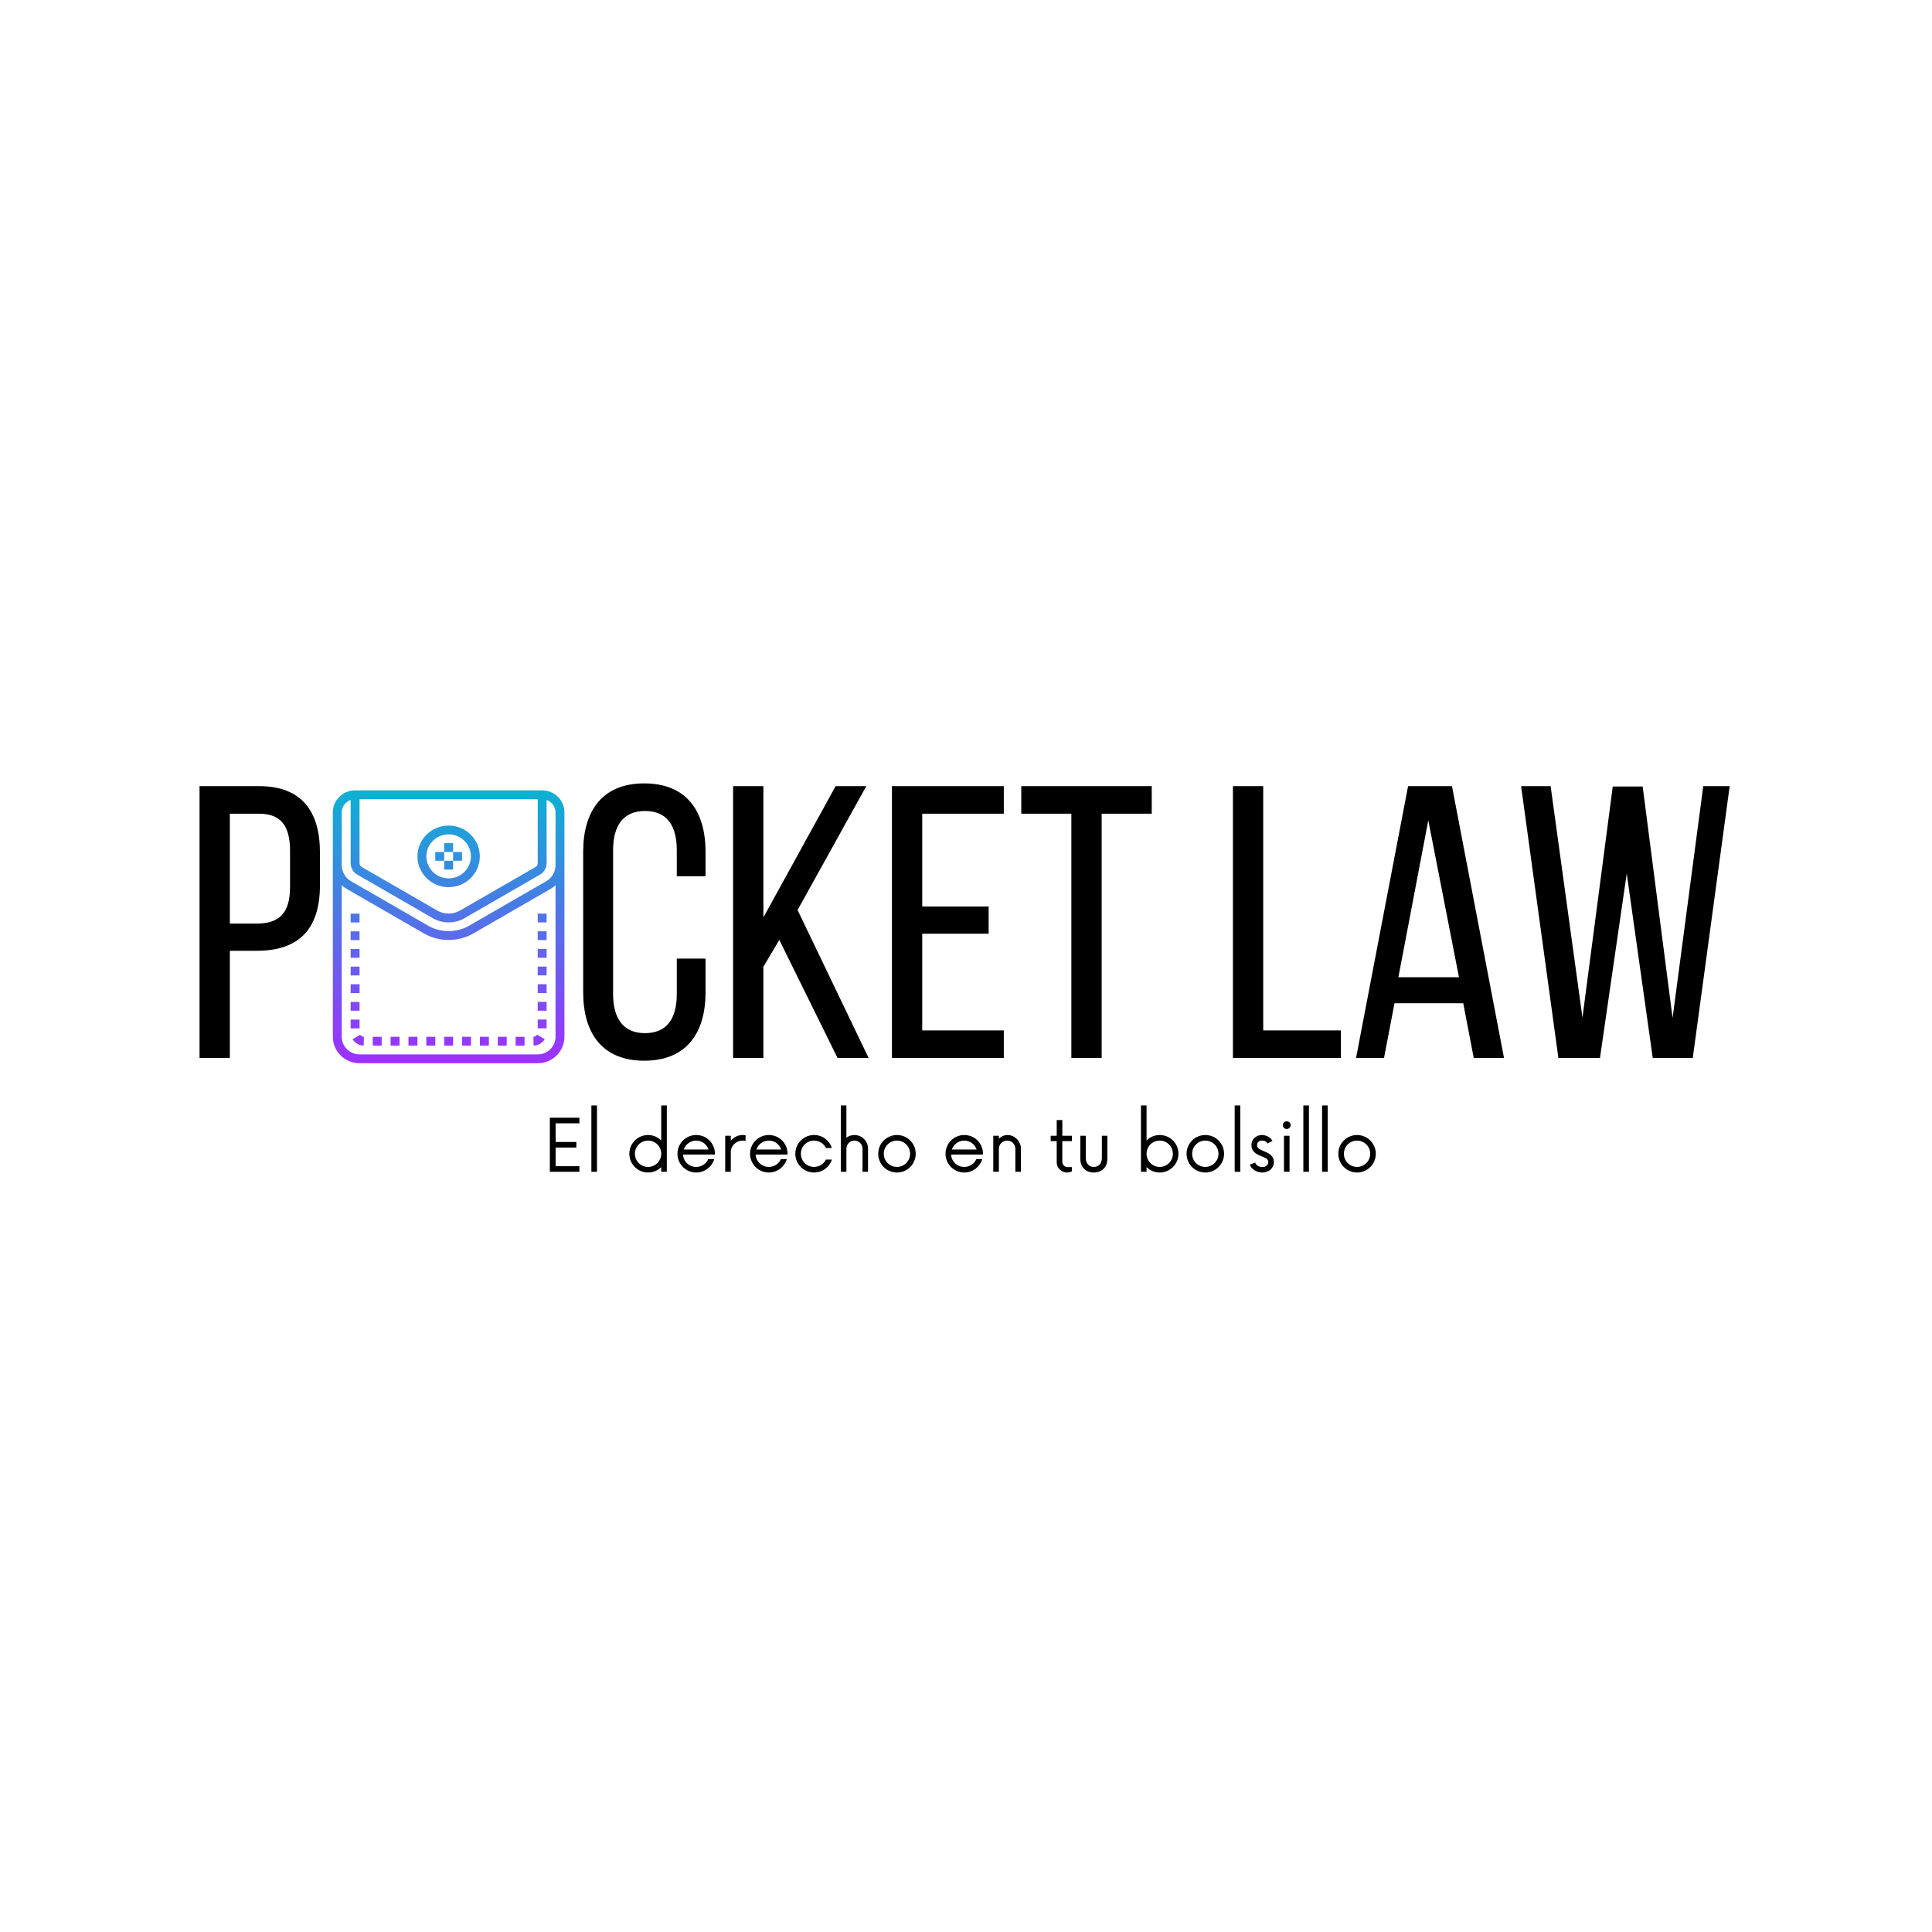 <?xml version="1.0" encoding="UTF-8"?>
<svg xmlns="http://www.w3.org/2000/svg" xmlns:xlink="http://www.w3.org/1999/xlink" width="375pt" height="375pt" viewBox="0 0 375 375" version="1.2">
<defs>
<g>
<symbol overflow="visible" id="glyph0-0">
<path style="stroke:none;" d="M 3.016 -52.77 L 3.016 0 L 8.895 0 L 8.895 -20.809 L 14.098 -20.809 C 22.465 -20.809 26.387 -25.18 26.387 -33.547 L 26.387 -39.879 C 26.387 -47.871 22.844 -52.77 14.551 -52.77 Z M 8.895 -26.086 L 8.895 -47.418 L 14.551 -47.418 C 18.848 -47.418 20.582 -45.008 20.582 -40.18 L 20.582 -33.172 C 20.582 -28.121 18.469 -26.086 14.098 -26.086 Z M 8.895 -26.086 "/>
</symbol>
<symbol overflow="visible" id="glyph0-1">
<path style="stroke:none;" d=""/>
</symbol>
<symbol overflow="visible" id="glyph0-2">
<path style="stroke:none;" d="M 14.398 -53.301 C 6.332 -53.301 2.562 -48.023 2.562 -40.031 L 2.562 -12.742 C 2.562 -4.75 6.332 0.527 14.398 0.527 C 22.539 0.527 26.309 -4.75 26.309 -12.742 L 26.309 -19.301 L 20.73 -19.301 L 20.73 -12.438 C 20.73 -7.691 18.848 -4.824 14.551 -4.824 C 10.328 -4.824 8.367 -7.691 8.367 -12.438 L 8.367 -40.332 C 8.367 -45.082 10.328 -47.945 14.551 -47.945 C 18.848 -47.945 20.73 -45.082 20.73 -40.332 L 20.73 -35.281 L 26.309 -35.281 L 26.309 -40.031 C 26.309 -48.023 22.539 -53.301 14.398 -53.301 Z M 14.398 -53.301 "/>
</symbol>
<symbol overflow="visible" id="glyph0-3">
<path style="stroke:none;" d="M 23.293 0 L 29.324 0 L 15.531 -28.723 L 28.875 -52.77 L 22.918 -52.77 L 8.895 -27.289 L 8.895 -52.77 L 3.016 -52.77 L 3.016 0 L 8.895 0 L 8.895 -17.715 L 11.988 -22.918 Z M 23.293 0 "/>
</symbol>
<symbol overflow="visible" id="glyph0-4">
<path style="stroke:none;" d="M 8.895 -29.402 L 8.895 -47.418 L 24.727 -47.418 L 24.727 -52.77 L 3.016 -52.77 L 3.016 0 L 24.727 0 L 24.727 -5.352 L 8.895 -5.352 L 8.895 -24.125 L 21.785 -24.125 L 21.785 -29.402 Z M 8.895 -29.402 "/>
</symbol>
<symbol overflow="visible" id="glyph0-5">
<path style="stroke:none;" d="M 16.586 0 L 16.586 -47.418 L 26.309 -47.418 L 26.309 -52.77 L 0.98 -52.77 L 0.98 -47.418 L 10.703 -47.418 L 10.703 0 Z M 16.586 0 "/>
</symbol>
<symbol overflow="visible" id="glyph0-6">
<path style="stroke:none;" d="M 23.973 0 L 23.973 -5.352 L 8.895 -5.352 L 8.895 -52.77 L 3.016 -52.77 L 3.016 0 Z M 23.973 0 "/>
</symbol>
<symbol overflow="visible" id="glyph0-7">
<path style="stroke:none;" d="M 22.238 -35.809 L 27.289 0 L 35.055 0 L 42.219 -52.77 L 37.09 -52.77 L 31.137 -7.766 L 25.332 -52.695 L 19.523 -52.695 L 13.645 -7.84 L 7.465 -52.77 L 1.734 -52.77 L 8.973 0 L 17.039 0 Z M 22.238 -35.809 "/>
</symbol>
<symbol overflow="visible" id="glyph1-0">
<path style="stroke:none;" d="M 22.316 -10.629 L 24.352 0 L 30.23 0 L 20.129 -52.77 L 11.609 -52.77 L 1.508 0 L 6.938 0 L 8.973 -10.629 Z M 15.531 -46.137 L 21.484 -15.68 L 9.727 -15.68 Z M 15.531 -46.137 "/>
</symbol>
<symbol overflow="visible" id="glyph2-0">
<path style="stroke:none;" d="M 7.102 -9.41 L 7.102 -10.496 L 1.363 -10.496 L 1.363 0 L 7.102 0 L 7.102 -1.086 L 2.484 -1.086 L 2.484 -4.707 L 6.508 -4.707 L 6.508 -5.789 L 2.484 -5.789 L 2.484 -9.41 Z M 7.102 -9.41 "/>
</symbol>
<symbol overflow="visible" id="glyph2-1">
<path style="stroke:none;" d="M 1.277 0 L 2.363 0 L 2.363 -12.875 L 1.277 -12.875 Z M 1.277 0 "/>
</symbol>
<symbol overflow="visible" id="glyph2-2">
<path style="stroke:none;" d="M 6.98 -12.875 L 6.98 -6.086 C 6.316 -6.734 5.422 -7.137 4.426 -7.137 C 2.414 -7.137 0.789 -5.512 0.789 -3.5 C 0.789 -1.488 2.414 0.141 4.426 0.141 C 5.422 0.141 6.316 -0.262 6.98 -0.91 L 6.98 0 L 8.066 0 L 8.066 -12.875 Z M 4.426 -0.945 C 3.008 -0.945 1.871 -2.082 1.871 -3.5 C 1.871 -4.914 3.008 -6.055 4.426 -6.055 C 5.824 -6.055 6.98 -4.914 6.98 -3.5 C 6.98 -2.082 5.824 -0.945 4.426 -0.945 Z M 4.426 -0.945 "/>
</symbol>
<symbol overflow="visible" id="glyph2-3">
<path style="stroke:none;" d="M 8.066 -3.57 C 8.012 -5.582 6.422 -7.137 4.426 -7.137 C 2.414 -7.137 0.789 -5.512 0.789 -3.5 C 0.789 -1.488 2.414 0.141 4.426 0.141 C 6.086 0.141 7.469 -0.961 7.926 -2.465 L 6.77 -2.465 C 6.387 -1.559 5.477 -0.945 4.426 -0.945 C 3.043 -0.945 1.941 -1.996 1.871 -3.34 L 8.047 -3.34 Z M 4.426 -6.055 C 5.547 -6.055 6.488 -5.336 6.824 -4.32 L 2.012 -4.32 C 2.363 -5.336 3.305 -6.055 4.426 -6.055 Z M 4.426 -6.055 "/>
</symbol>
<symbol overflow="visible" id="glyph2-4">
<path style="stroke:none;" d="M 4.688 -7.137 C 3.691 -7.137 2.887 -6.699 2.363 -6 L 2.363 -6.996 L 1.277 -6.996 L 1.277 0 L 2.363 0 L 2.363 -3.797 C 2.363 -5.074 3.41 -6.055 4.688 -6.055 C 4.898 -6.055 5.074 -6.035 5.23 -5.984 L 5.23 -7.086 C 5.074 -7.121 4.898 -7.137 4.688 -7.137 Z M 4.688 -7.137 "/>
</symbol>
<symbol overflow="visible" id="glyph2-5">
<path style="stroke:none;" d="M 4.426 0.141 C 6.055 0.141 7.418 -0.91 7.891 -2.379 L 6.734 -2.379 C 6.316 -1.523 5.441 -0.945 4.426 -0.945 C 3.008 -0.945 1.871 -2.062 1.871 -3.5 C 1.871 -4.934 3.008 -6.055 4.426 -6.055 C 5.441 -6.055 6.316 -5.477 6.734 -4.617 L 7.891 -4.617 C 7.418 -6.086 6.055 -7.137 4.426 -7.137 C 2.414 -7.137 0.789 -5.512 0.789 -3.5 C 0.789 -1.488 2.414 0.141 4.426 0.141 Z M 4.426 0.141 "/>
</symbol>
<symbol overflow="visible" id="glyph2-6">
<path style="stroke:none;" d="M 3.918 -7.137 C 3.34 -7.137 2.801 -6.945 2.363 -6.629 L 2.363 -12.875 L 1.277 -12.875 L 1.277 0 L 2.363 0 L 2.363 -4.477 C 2.363 -5.371 3.062 -6.055 3.918 -6.055 C 4.777 -6.055 5.492 -5.371 5.492 -4.477 L 5.492 0 L 6.559 0 L 6.559 -4.477 C 6.559 -5.965 5.387 -7.137 3.918 -7.137 Z M 3.918 -7.137 "/>
</symbol>
<symbol overflow="visible" id="glyph2-7">
<path style="stroke:none;" d="M 4.426 0.141 C 6.438 0.141 8.066 -1.488 8.066 -3.5 C 8.066 -5.512 6.438 -7.137 4.426 -7.137 C 2.414 -7.137 0.789 -5.512 0.789 -3.5 C 0.789 -1.488 2.414 0.141 4.426 0.141 Z M 4.426 -0.945 C 3.008 -0.945 1.871 -2.082 1.871 -3.5 C 1.871 -4.914 3.008 -6.055 4.426 -6.055 C 5.824 -6.055 6.98 -4.914 6.98 -3.5 C 6.98 -2.082 5.824 -0.945 4.426 -0.945 Z M 4.426 -0.945 "/>
</symbol>
<symbol overflow="visible" id="glyph2-8">
<path style="stroke:none;" d="M 4.059 -7.137 C 3.41 -7.137 2.816 -6.875 2.363 -6.438 L 2.363 -6.996 L 1.277 -6.996 L 1.277 0 L 2.363 0 L 2.363 -4.461 C 2.363 -5.352 3.078 -6.055 3.973 -6.055 C 4.863 -6.055 5.562 -5.352 5.562 -4.461 L 5.562 0 L 6.648 0 L 6.648 -4.461 C 6.648 -5.949 5.406 -7.137 4.059 -7.137 Z M 4.059 -7.137 "/>
</symbol>
<symbol overflow="visible" id="glyph2-9">
<path style="stroke:none;" d="M 4.496 -5.949 L 4.496 -6.996 L 2.625 -6.996 L 2.625 -10.043 L 1.539 -10.043 L 1.539 -6.996 L 0.367 -6.996 L 0.367 -5.949 L 1.539 -5.949 L 1.539 -1.836 C 1.539 -0.734 2.465 0.141 3.551 0.141 C 3.902 0.141 4.285 0.035 4.477 -0.086 L 4.477 -0.91 L 3.672 -0.91 C 3.113 -0.91 2.625 -1.328 2.625 -1.977 L 2.625 -5.949 Z M 4.496 -5.949 "/>
</symbol>
<symbol overflow="visible" id="glyph2-10">
<path style="stroke:none;" d="M 3.672 0.141 C 5.23 0.141 6.297 -0.891 6.297 -2.52 L 6.297 -6.996 L 5.23 -6.996 L 5.23 -2.641 C 5.23 -1.594 4.582 -0.945 3.672 -0.945 C 2.781 -0.945 2.117 -1.594 2.117 -2.641 L 2.117 -6.996 L 1.051 -6.996 L 1.051 -2.52 C 1.051 -0.891 2.098 0.141 3.672 0.141 Z M 3.672 0.141 "/>
</symbol>
<symbol overflow="visible" id="glyph2-11">
<path style="stroke:none;" d="M 4.914 -7.137 C 3.918 -7.137 3.027 -6.734 2.363 -6.086 L 2.363 -12.875 L 1.277 -12.875 L 1.277 0 L 2.363 0 L 2.363 -0.91 C 3.027 -0.262 3.918 0.141 4.914 0.141 C 6.926 0.141 8.555 -1.488 8.555 -3.5 C 8.555 -5.512 6.926 -7.137 4.914 -7.137 Z M 4.914 -0.945 C 3.5 -0.945 2.363 -2.082 2.363 -3.5 C 2.363 -4.914 3.5 -6.055 4.914 -6.055 C 6.332 -6.055 7.469 -4.914 7.469 -3.5 C 7.469 -2.082 6.332 -0.945 4.914 -0.945 Z M 4.914 -0.945 "/>
</symbol>
<symbol overflow="visible" id="glyph2-12">
<path style="stroke:none;" d="M 3.008 0.141 C 4.234 0.141 5.25 -0.684 5.25 -1.891 C 5.25 -3.148 4.199 -3.641 3.289 -4.008 C 2.43 -4.375 1.996 -4.566 1.996 -5.18 C 1.996 -5.773 2.398 -6.055 2.973 -6.055 C 3.43 -6.055 3.832 -5.859 4.023 -5.492 L 4.969 -5.984 C 4.707 -6.613 3.812 -7.137 2.922 -7.137 C 1.891 -7.137 0.891 -6.422 0.891 -5.145 C 0.891 -4.043 1.625 -3.48 2.867 -3.008 C 3.707 -2.676 4.164 -2.449 4.164 -1.891 C 4.164 -1.277 3.641 -0.926 3.008 -0.926 C 2.363 -0.926 1.73 -1.293 1.625 -1.801 L 0.578 -1.383 C 0.84 -0.543 1.891 0.141 3.008 0.141 Z M 3.008 0.141 "/>
</symbol>
<symbol overflow="visible" id="glyph2-13">
<path style="stroke:none;" d="M 1.961 -8.309 C 2.363 -8.309 2.711 -8.641 2.711 -9.043 C 2.711 -9.48 2.363 -9.797 1.961 -9.797 C 1.539 -9.797 1.191 -9.48 1.191 -9.043 C 1.191 -8.641 1.539 -8.309 1.961 -8.309 Z M 1.418 0 L 2.5 0 L 2.5 -6.996 L 1.418 -6.996 Z M 1.418 0 "/>
</symbol>
<symbol overflow="visible" id="glyph3-0">
<path style="stroke:none;" d=""/>
</symbol>
</g>
<clipPath id="clip1">
  <path d="M 64.602 153.41 L 109.555 153.41 L 109.555 206.367 L 64.602 206.367 Z M 64.602 153.41 "/>
</clipPath>
<clipPath id="clip2">
  <path d="M 75.812 201.242 L 77.551 201.242 L 77.551 202.949 L 75.812 202.949 Z M 86.219 201.242 L 87.949 201.242 L 87.949 202.949 L 86.219 202.949 Z M 89.688 201.242 L 91.418 201.242 L 91.418 202.949 L 89.688 202.949 Z M 82.75 201.242 L 84.484 201.242 L 84.484 202.949 L 82.75 202.949 Z M 72.348 201.242 L 74.082 201.242 L 74.082 202.949 L 72.348 202.949 Z M 79.281 201.242 L 81.02 201.242 L 81.02 202.949 L 79.281 202.949 Z M 100.086 201.242 L 101.82 201.242 L 101.82 202.949 L 100.086 202.949 Z M 104.246 200.824 L 105.73 201.707 C 105.27 202.461 104.469 202.926 103.578 202.949 L 103.527 201.242 C 103.824 201.234 104.094 201.078 104.246 200.824 Z M 96.621 201.242 L 98.352 201.242 L 98.352 202.949 L 96.621 202.949 Z M 93.152 201.242 L 94.887 201.242 L 94.887 202.949 L 93.152 202.949 Z M 104.371 197.887 L 106.098 197.887 L 106.098 199.598 L 104.371 199.598 Z M 104.371 194.461 L 106.098 194.461 L 106.098 196.176 L 104.371 196.176 Z M 104.371 191.031 L 106.098 191.031 L 106.098 192.746 L 104.371 192.746 Z M 69.789 179.055 L 68.062 179.055 L 68.062 177.34 L 69.789 177.34 Z M 104.371 187.609 L 106.098 187.609 L 106.098 189.32 L 104.371 189.32 Z M 70.633 201.242 L 70.594 202.949 C 69.707 202.93 68.902 202.469 68.438 201.719 L 69.914 200.832 C 70.07 201.082 70.336 201.234 70.633 201.242 Z M 104.371 180.758 L 106.098 180.758 L 106.098 182.473 L 104.371 182.473 Z M 104.371 177.328 L 106.098 177.328 L 106.098 179.043 L 104.371 179.043 Z M 104.371 184.184 L 106.098 184.184 L 106.098 185.895 L 104.371 185.895 Z M 69.789 196.184 L 68.062 196.184 L 68.062 194.469 L 69.789 194.469 Z M 69.789 199.609 L 68.062 199.609 L 68.062 197.895 L 69.789 197.895 Z M 69.789 182.477 L 68.062 182.477 L 68.062 180.766 L 69.789 180.766 Z M 69.789 192.758 L 68.062 192.758 L 68.062 191.043 L 69.789 191.043 Z M 69.789 185.902 L 68.062 185.902 L 68.062 184.191 L 69.789 184.191 Z M 69.789 189.332 L 68.062 189.332 L 68.062 187.617 L 69.789 187.617 Z M 87.945 167.074 L 87.945 165.367 L 89.672 165.367 L 89.672 167.074 Z M 86.215 167.074 L 84.484 167.074 L 84.484 165.367 L 86.215 165.367 Z M 87.945 165.367 L 86.215 165.367 L 86.215 163.66 L 87.945 163.66 Z M 86.215 167.074 L 87.945 167.074 L 87.945 168.785 L 86.215 168.785 Z M 87.078 161.949 C 89.465 161.949 91.402 163.867 91.402 166.223 C 91.402 168.578 89.465 170.492 87.078 170.492 C 84.695 170.492 82.758 168.578 82.758 166.223 C 82.758 163.867 84.695 161.949 87.078 161.949 Z M 87.078 172.199 C 90.418 172.199 93.133 169.52 93.133 166.223 C 93.133 162.926 90.418 160.242 87.078 160.242 C 83.742 160.242 81.027 162.926 81.027 166.223 C 81.027 169.52 83.742 172.199 87.078 172.199 Z M 66.332 157.68 C 66.332 156.57 67.059 155.629 68.062 155.273 L 68.062 167.551 C 68.062 168.457 68.555 169.305 69.344 169.762 L 84.055 178.246 C 84.961 178.762 86.008 179.035 87.078 179.035 C 88.148 179.035 89.188 178.766 90.086 178.258 L 104.816 169.762 C 105.605 169.305 106.098 168.457 106.098 167.551 L 106.098 155.273 C 107.102 155.629 107.828 156.57 107.828 157.68 L 107.828 167.93 C 107.828 169.207 107.141 170.395 106.039 171.031 L 90.965 179.727 C 88.621 181.055 85.531 181.051 83.199 179.734 L 68.121 171.031 C 67.016 170.395 66.332 169.207 66.332 167.93 Z M 69.789 155.117 L 104.371 155.117 L 104.371 167.551 C 104.371 167.852 104.207 168.133 103.945 168.285 L 89.219 176.777 C 87.957 177.496 86.203 177.496 84.922 176.77 L 70.215 168.285 C 69.953 168.133 69.789 167.852 69.789 167.551 Z M 104.371 204.66 L 69.789 204.66 C 67.883 204.66 66.332 203.129 66.332 201.242 L 66.332 171.824 C 66.613 172.082 66.914 172.312 67.25 172.508 L 82.336 181.211 C 83.766 182.02 85.406 182.449 87.078 182.449 C 88.75 182.449 90.391 182.02 91.832 181.207 L 106.91 172.508 C 107.246 172.312 107.547 172.082 107.828 171.824 L 107.828 201.242 C 107.828 203.129 106.277 204.66 104.371 204.66 Z M 69.789 206.367 L 104.371 206.367 C 107.23 206.367 109.555 204.07 109.555 201.242 L 109.555 157.68 C 109.555 155.324 107.617 153.41 105.234 153.41 L 68.926 153.41 C 66.543 153.41 64.602 155.324 64.602 157.68 L 64.602 201.242 C 64.602 204.07 66.93 206.367 69.789 206.367 Z M 69.789 206.367 "/>
</clipPath>
<clipPath id="clip3">
  <path d="M 75.812 201.242 L 77.551 201.242 L 77.551 202.949 L 75.812 202.949 Z M 86.219 201.242 L 87.949 201.242 L 87.949 202.949 L 86.219 202.949 Z M 89.688 201.242 L 91.418 201.242 L 91.418 202.949 L 89.688 202.949 Z M 82.75 201.242 L 84.484 201.242 L 84.484 202.949 L 82.75 202.949 Z M 72.348 201.242 L 74.082 201.242 L 74.082 202.949 L 72.348 202.949 Z M 79.281 201.242 L 81.02 201.242 L 81.02 202.949 L 79.281 202.949 Z M 100.086 201.242 L 101.82 201.242 L 101.82 202.949 L 100.086 202.949 Z M 104.246 200.824 L 105.73 201.707 C 105.27 202.461 104.469 202.926 103.578 202.949 L 103.527 201.242 C 103.824 201.234 104.094 201.078 104.246 200.824 Z M 96.621 201.242 L 98.352 201.242 L 98.352 202.949 L 96.621 202.949 Z M 93.152 201.242 L 94.887 201.242 L 94.887 202.949 L 93.152 202.949 Z M 104.371 197.887 L 106.098 197.887 L 106.098 199.598 L 104.371 199.598 Z M 104.371 194.461 L 106.098 194.461 L 106.098 196.176 L 104.371 196.176 Z M 104.371 191.031 L 106.098 191.031 L 106.098 192.746 L 104.371 192.746 Z M 69.789 179.055 L 68.062 179.055 L 68.062 177.34 L 69.789 177.34 Z M 104.371 187.609 L 106.098 187.609 L 106.098 189.32 L 104.371 189.32 Z M 70.633 201.242 L 70.594 202.949 C 69.707 202.93 68.902 202.469 68.438 201.719 L 69.914 200.832 C 70.07 201.082 70.336 201.234 70.633 201.242 Z M 104.371 180.758 L 106.098 180.758 L 106.098 182.473 L 104.371 182.473 Z M 104.371 177.328 L 106.098 177.328 L 106.098 179.043 L 104.371 179.043 Z M 104.371 184.184 L 106.098 184.184 L 106.098 185.895 L 104.371 185.895 Z M 69.789 196.184 L 68.062 196.184 L 68.062 194.469 L 69.789 194.469 Z M 69.789 199.609 L 68.062 199.609 L 68.062 197.895 L 69.789 197.895 Z M 69.789 182.477 L 68.062 182.477 L 68.062 180.766 L 69.789 180.766 Z M 69.789 192.758 L 68.062 192.758 L 68.062 191.043 L 69.789 191.043 Z M 69.789 185.902 L 68.062 185.902 L 68.062 184.191 L 69.789 184.191 Z M 69.789 189.332 L 68.062 189.332 L 68.062 187.617 L 69.789 187.617 Z M 87.945 167.074 L 87.945 165.367 L 89.672 165.367 L 89.672 167.074 Z M 86.215 167.074 L 84.484 167.074 L 84.484 165.367 L 86.215 165.367 Z M 87.945 165.367 L 86.215 165.367 L 86.215 163.66 L 87.945 163.66 Z M 86.215 167.074 L 87.945 167.074 L 87.945 168.785 L 86.215 168.785 Z M 87.078 161.949 C 89.465 161.949 91.402 163.867 91.402 166.223 C 91.402 168.578 89.465 170.492 87.078 170.492 C 84.695 170.492 82.758 168.578 82.758 166.223 C 82.758 163.867 84.695 161.949 87.078 161.949 Z M 87.078 172.199 C 90.418 172.199 93.133 169.52 93.133 166.223 C 93.133 162.926 90.418 160.242 87.078 160.242 C 83.742 160.242 81.027 162.926 81.027 166.223 C 81.027 169.52 83.742 172.199 87.078 172.199 Z M 66.332 157.68 C 66.332 156.57 67.059 155.629 68.062 155.273 L 68.062 167.551 C 68.062 168.457 68.555 169.305 69.344 169.762 L 84.055 178.246 C 84.961 178.762 86.008 179.035 87.078 179.035 C 88.148 179.035 89.188 178.766 90.086 178.258 L 104.816 169.762 C 105.605 169.305 106.098 168.457 106.098 167.551 L 106.098 155.273 C 107.102 155.629 107.828 156.57 107.828 157.68 L 107.828 167.93 C 107.828 169.207 107.141 170.395 106.039 171.031 L 90.965 179.727 C 88.621 181.055 85.531 181.051 83.199 179.734 L 68.121 171.031 C 67.016 170.395 66.332 169.207 66.332 167.93 Z M 69.789 155.117 L 104.371 155.117 L 104.371 167.551 C 104.371 167.852 104.207 168.133 103.945 168.285 L 89.219 176.777 C 87.957 177.496 86.203 177.496 84.922 176.77 L 70.215 168.285 C 69.953 168.133 69.789 167.852 69.789 167.551 Z M 104.371 204.66 L 69.789 204.66 C 67.883 204.66 66.332 203.129 66.332 201.242 L 66.332 171.824 C 66.613 172.082 66.914 172.312 67.25 172.508 L 82.336 181.211 C 83.766 182.02 85.406 182.449 87.078 182.449 C 88.75 182.449 90.391 182.02 91.832 181.207 L 106.91 172.508 C 107.246 172.312 107.547 172.082 107.828 171.824 L 107.828 201.242 C 107.828 203.129 106.277 204.66 104.371 204.66 Z M 69.789 206.367 L 104.371 206.367 C 107.23 206.367 109.555 204.07 109.555 201.242 L 109.555 157.68 C 109.555 155.324 107.617 153.41 105.234 153.41 L 68.926 153.41 C 66.543 153.41 64.602 155.324 64.602 157.68 L 64.602 201.242 C 64.602 204.07 66.93 206.367 69.789 206.367 "/>
</clipPath>
<linearGradient id="linear0" gradientUnits="userSpaceOnUse" x1="0" y1="0" x2="1" y2="0" gradientTransform="matrix(0,-52.959,53.599,0,87.08,206.368)">
<stop offset="0" style="stop-color:rgb(62.399%,18.399%,100%);stop-opacity:1;"/>
<stop offset="0.004" style="stop-color:rgb(62.199%,18.599%,100%);stop-opacity:1;"/>
<stop offset="0.008" style="stop-color:rgb(62%,18.799%,100%);stop-opacity:1;"/>
<stop offset="0.012" style="stop-color:rgb(61.8%,18.999%,99.799%);stop-opacity:1;"/>
<stop offset="0.016" style="stop-color:rgb(61.6%,19.199%,99.599%);stop-opacity:1;"/>
<stop offset="0.02" style="stop-color:rgb(61.377%,19.42%,99.599%);stop-opacity:1;"/>
<stop offset="0.023" style="stop-color:rgb(61.156%,19.643%,99.599%);stop-opacity:1;"/>
<stop offset="0.027" style="stop-color:rgb(60.777%,19.833%,99.586%);stop-opacity:1;"/>
<stop offset="0.031" style="stop-color:rgb(60.399%,20.024%,99.574%);stop-opacity:1;"/>
<stop offset="0.035" style="stop-color:rgb(60.199%,20.215%,99.387%);stop-opacity:1;"/>
<stop offset="0.039" style="stop-color:rgb(59.999%,20.406%,99.199%);stop-opacity:1;"/>
<stop offset="0.043" style="stop-color:rgb(59.805%,20.602%,99.199%);stop-opacity:1;"/>
<stop offset="0.047" style="stop-color:rgb(59.612%,20.799%,99.199%);stop-opacity:1;"/>
<stop offset="0.051" style="stop-color:rgb(59.406%,20.999%,99.199%);stop-opacity:1;"/>
<stop offset="0.055" style="stop-color:rgb(59.2%,21.199%,99.199%);stop-opacity:1;"/>
<stop offset="0.059" style="stop-color:rgb(59%,21.399%,98.999%);stop-opacity:1;"/>
<stop offset="0.062" style="stop-color:rgb(58.8%,21.599%,98.799%);stop-opacity:1;"/>
<stop offset="0.066" style="stop-color:rgb(58.583%,21.814%,98.799%);stop-opacity:1;"/>
<stop offset="0.07" style="stop-color:rgb(58.368%,22.031%,98.799%);stop-opacity:1;"/>
<stop offset="0.074" style="stop-color:rgb(57.983%,22.22%,98.793%);stop-opacity:1;"/>
<stop offset="0.078" style="stop-color:rgb(57.599%,22.409%,98.787%);stop-opacity:1;"/>
<stop offset="0.086" style="stop-color:rgb(57.451%,22.554%,98.593%);stop-opacity:1;"/>
<stop offset="0.09" style="stop-color:rgb(57.114%,22.899%,98.399%);stop-opacity:1;"/>
<stop offset="0.094" style="stop-color:rgb(56.924%,23.099%,98.399%);stop-opacity:1;"/>
<stop offset="0.098" style="stop-color:rgb(56.734%,23.299%,98.399%);stop-opacity:1;"/>
<stop offset="0.102" style="stop-color:rgb(56.543%,23.499%,98.399%);stop-opacity:1;"/>
<stop offset="0.105" style="stop-color:rgb(56.302%,23.717%,98.199%);stop-opacity:1;"/>
<stop offset="0.109" style="stop-color:rgb(56.062%,23.936%,98%);stop-opacity:1;"/>
<stop offset="0.117" style="stop-color:rgb(55.872%,24.127%,98%);stop-opacity:1;"/>
<stop offset="0.121" style="stop-color:rgb(55.29%,24.509%,97.8%);stop-opacity:1;"/>
<stop offset="0.125" style="stop-color:rgb(54.9%,24.699%,97.6%);stop-opacity:1;"/>
<stop offset="0.129" style="stop-color:rgb(54.709%,24.899%,97.6%);stop-opacity:1;"/>
<stop offset="0.133" style="stop-color:rgb(54.518%,25.099%,97.6%);stop-opacity:1;"/>
<stop offset="0.137" style="stop-color:rgb(54.327%,25.299%,97.6%);stop-opacity:1;"/>
<stop offset="0.141" style="stop-color:rgb(54.137%,25.499%,97.6%);stop-opacity:1;"/>
<stop offset="0.145" style="stop-color:rgb(53.896%,25.72%,97.449%);stop-opacity:1;"/>
<stop offset="0.148" style="stop-color:rgb(53.656%,25.943%,97.299%);stop-opacity:1;"/>
<stop offset="0.156" style="stop-color:rgb(53.465%,26.134%,97.299%);stop-opacity:1;"/>
<stop offset="0.164" style="stop-color:rgb(53.084%,26.515%,97.299%);stop-opacity:1;"/>
<stop offset="0.168" style="stop-color:rgb(52.696%,26.903%,97.105%);stop-opacity:1;"/>
<stop offset="0.172" style="stop-color:rgb(52.499%,27.1%,96.912%);stop-opacity:1;"/>
<stop offset="0.176" style="stop-color:rgb(52.165%,27.299%,96.906%);stop-opacity:1;"/>
<stop offset="0.18" style="stop-color:rgb(51.831%,27.499%,96.899%);stop-opacity:1;"/>
<stop offset="0.188" style="stop-color:rgb(51.64%,27.649%,96.899%);stop-opacity:1;"/>
<stop offset="0.191" style="stop-color:rgb(51.224%,28.015%,96.7%);stop-opacity:1;"/>
<stop offset="0.195" style="stop-color:rgb(50.999%,28.23%,96.5%);stop-opacity:1;"/>
<stop offset="0.199" style="stop-color:rgb(50.793%,28.421%,96.5%);stop-opacity:1;"/>
<stop offset="0.203" style="stop-color:rgb(50.587%,28.612%,96.5%);stop-opacity:1;"/>
<stop offset="0.211" style="stop-color:rgb(50.394%,28.806%,96.5%);stop-opacity:1;"/>
<stop offset="0.215" style="stop-color:rgb(49.998%,29.199%,96.312%);stop-opacity:1;"/>
<stop offset="0.219" style="stop-color:rgb(49.799%,29.399%,96.124%);stop-opacity:1;"/>
<stop offset="0.223" style="stop-color:rgb(49.42%,29.599%,96.112%);stop-opacity:1;"/>
<stop offset="0.227" style="stop-color:rgb(49.043%,29.799%,96.1%);stop-opacity:1;"/>
<stop offset="0.23" style="stop-color:rgb(48.82%,30.017%,96.1%);stop-opacity:1;"/>
<stop offset="0.234" style="stop-color:rgb(48.599%,30.237%,96.1%);stop-opacity:1;"/>
<stop offset="0.238" style="stop-color:rgb(48.399%,30.428%,95.898%);stop-opacity:1;"/>
<stop offset="0.242" style="stop-color:rgb(48.199%,30.618%,95.699%);stop-opacity:1;"/>
<stop offset="0.246" style="stop-color:rgb(48%,30.809%,95.699%);stop-opacity:1;"/>
<stop offset="0.25" style="stop-color:rgb(47.8%,31%,95.699%);stop-opacity:1;"/>
<stop offset="0.254" style="stop-color:rgb(47.649%,31.39%,95.699%);stop-opacity:1;"/>
<stop offset="0.258" style="stop-color:rgb(47.499%,31.781%,95.699%);stop-opacity:1;"/>
<stop offset="0.262" style="stop-color:rgb(47.299%,31.972%,95.499%);stop-opacity:1;"/>
<stop offset="0.266" style="stop-color:rgb(47.099%,32.162%,95.299%);stop-opacity:1;"/>
<stop offset="0.27" style="stop-color:rgb(46.877%,32.33%,95.299%);stop-opacity:1;"/>
<stop offset="0.273" style="stop-color:rgb(46.655%,32.5%,95.299%);stop-opacity:1;"/>
<stop offset="0.277" style="stop-color:rgb(46.277%,32.7%,95.287%);stop-opacity:1;"/>
<stop offset="0.281" style="stop-color:rgb(45.9%,32.899%,95.274%);stop-opacity:1;"/>
<stop offset="0.285" style="stop-color:rgb(45.699%,33.099%,95.087%);stop-opacity:1;"/>
<stop offset="0.289" style="stop-color:rgb(45.499%,33.299%,94.899%);stop-opacity:1;"/>
<stop offset="0.297" style="stop-color:rgb(45.305%,33.493%,94.899%);stop-opacity:1;"/>
<stop offset="0.301" style="stop-color:rgb(44.905%,33.878%,94.899%);stop-opacity:1;"/>
<stop offset="0.305" style="stop-color:rgb(44.699%,34.068%,94.899%);stop-opacity:1;"/>
<stop offset="0.309" style="stop-color:rgb(44.499%,34.259%,94.699%);stop-opacity:1;"/>
<stop offset="0.312" style="stop-color:rgb(44.299%,34.45%,94.499%);stop-opacity:1;"/>
<stop offset="0.316" style="stop-color:rgb(44.083%,34.674%,94.499%);stop-opacity:1;"/>
<stop offset="0.32" style="stop-color:rgb(43.867%,34.9%,94.499%);stop-opacity:1;"/>
<stop offset="0.324" style="stop-color:rgb(43.483%,35.1%,94.493%);stop-opacity:1;"/>
<stop offset="0.328" style="stop-color:rgb(43.1%,35.3%,94.487%);stop-opacity:1;"/>
<stop offset="0.332" style="stop-color:rgb(42.902%,35.497%,94.293%);stop-opacity:1;"/>
<stop offset="0.336" style="stop-color:rgb(42.705%,35.693%,94.099%);stop-opacity:1;"/>
<stop offset="0.344" style="stop-color:rgb(42.561%,35.884%,94.099%);stop-opacity:1;"/>
<stop offset="0.352" style="stop-color:rgb(42.23%,36.264%,94.099%);stop-opacity:1;"/>
<stop offset="0.355" style="stop-color:rgb(41.801%,36.676%,93.9%);stop-opacity:1;"/>
<stop offset="0.359" style="stop-color:rgb(41.562%,36.899%,93.7%);stop-opacity:1;"/>
<stop offset="0.363" style="stop-color:rgb(41.371%,37.099%,93.7%);stop-opacity:1;"/>
<stop offset="0.367" style="stop-color:rgb(41.18%,37.299%,93.7%);stop-opacity:1;"/>
<stop offset="0.371" style="stop-color:rgb(40.79%,37.448%,93.5%);stop-opacity:1;"/>
<stop offset="0.375" style="stop-color:rgb(40.399%,37.599%,93.3%);stop-opacity:1;"/>
<stop offset="0.383" style="stop-color:rgb(40.208%,37.79%,93.3%);stop-opacity:1;"/>
<stop offset="0.391" style="stop-color:rgb(39.827%,38.171%,93.3%);stop-opacity:1;"/>
<stop offset="0.395" style="stop-color:rgb(39.395%,38.58%,93.098%);stop-opacity:1;"/>
<stop offset="0.398" style="stop-color:rgb(39.156%,38.799%,92.899%);stop-opacity:1;"/>
<stop offset="0.402" style="stop-color:rgb(38.965%,38.998%,92.899%);stop-opacity:1;"/>
<stop offset="0.406" style="stop-color:rgb(38.774%,39.2%,92.899%);stop-opacity:1;"/>
<stop offset="0.41" style="stop-color:rgb(38.583%,39.4%,92.899%);stop-opacity:1;"/>
<stop offset="0.414" style="stop-color:rgb(38.393%,39.6%,92.899%);stop-opacity:1;"/>
<stop offset="0.418" style="stop-color:rgb(38.196%,39.793%,92.705%);stop-opacity:1;"/>
<stop offset="0.422" style="stop-color:rgb(37.999%,39.987%,92.511%);stop-opacity:1;"/>
<stop offset="0.426" style="stop-color:rgb(37.66%,40.178%,92.505%);stop-opacity:1;"/>
<stop offset="0.43" style="stop-color:rgb(37.323%,40.369%,92.499%);stop-opacity:1;"/>
<stop offset="0.438" style="stop-color:rgb(37.135%,40.558%,92.499%);stop-opacity:1;"/>
<stop offset="0.441" style="stop-color:rgb(36.723%,40.973%,92.349%);stop-opacity:1;"/>
<stop offset="0.445" style="stop-color:rgb(36.499%,41.199%,92.2%);stop-opacity:1;"/>
<stop offset="0.449" style="stop-color:rgb(36.293%,41.399%,92.2%);stop-opacity:1;"/>
<stop offset="0.453" style="stop-color:rgb(36.087%,41.599%,92.2%);stop-opacity:1;"/>
<stop offset="0.457" style="stop-color:rgb(35.893%,41.795%,92.2%);stop-opacity:1;"/>
<stop offset="0.461" style="stop-color:rgb(35.699%,41.994%,92.2%);stop-opacity:1;"/>
<stop offset="0.465" style="stop-color:rgb(35.5%,42.183%,92.012%);stop-opacity:1;"/>
<stop offset="0.469" style="stop-color:rgb(35.3%,42.374%,91.824%);stop-opacity:1;"/>
<stop offset="0.473" style="stop-color:rgb(34.921%,42.52%,91.812%);stop-opacity:1;"/>
<stop offset="0.477" style="stop-color:rgb(34.543%,42.667%,91.8%);stop-opacity:1;"/>
<stop offset="0.48" style="stop-color:rgb(34.32%,42.883%,91.8%);stop-opacity:1;"/>
<stop offset="0.484" style="stop-color:rgb(34.099%,43.1%,91.8%);stop-opacity:1;"/>
<stop offset="0.488" style="stop-color:rgb(33.899%,43.3%,91.599%);stop-opacity:1;"/>
<stop offset="0.492" style="stop-color:rgb(33.699%,43.5%,91.399%);stop-opacity:1;"/>
<stop offset="0.496" style="stop-color:rgb(33.499%,43.7%,91.399%);stop-opacity:1;"/>
<stop offset="0.5" style="stop-color:rgb(33.299%,43.9%,91.399%);stop-opacity:1;"/>
<stop offset="0.504" style="stop-color:rgb(33.099%,44.099%,91.399%);stop-opacity:1;"/>
<stop offset="0.508" style="stop-color:rgb(32.899%,44.299%,91.399%);stop-opacity:1;"/>
<stop offset="0.512" style="stop-color:rgb(32.7%,44.499%,91.199%);stop-opacity:1;"/>
<stop offset="0.516" style="stop-color:rgb(32.5%,44.699%,90.999%);stop-opacity:1;"/>
<stop offset="0.52" style="stop-color:rgb(32.327%,44.92%,90.999%);stop-opacity:1;"/>
<stop offset="0.523" style="stop-color:rgb(32.155%,45.143%,90.999%);stop-opacity:1;"/>
<stop offset="0.527" style="stop-color:rgb(31.776%,45.334%,90.987%);stop-opacity:1;"/>
<stop offset="0.531" style="stop-color:rgb(31.4%,45.525%,90.974%);stop-opacity:1;"/>
<stop offset="0.535" style="stop-color:rgb(31.2%,45.715%,90.787%);stop-opacity:1;"/>
<stop offset="0.539" style="stop-color:rgb(31%,45.906%,90.599%);stop-opacity:1;"/>
<stop offset="0.543" style="stop-color:rgb(30.806%,46.103%,90.599%);stop-opacity:1;"/>
<stop offset="0.547" style="stop-color:rgb(30.612%,46.3%,90.599%);stop-opacity:1;"/>
<stop offset="0.551" style="stop-color:rgb(30.405%,46.5%,90.599%);stop-opacity:1;"/>
<stop offset="0.555" style="stop-color:rgb(30.199%,46.7%,90.599%);stop-opacity:1;"/>
<stop offset="0.559" style="stop-color:rgb(29.999%,46.899%,90.399%);stop-opacity:1;"/>
<stop offset="0.562" style="stop-color:rgb(29.799%,47.099%,90.199%);stop-opacity:1;"/>
<stop offset="0.566" style="stop-color:rgb(29.584%,47.31%,90.199%);stop-opacity:1;"/>
<stop offset="0.57" style="stop-color:rgb(29.369%,47.522%,90.199%);stop-opacity:1;"/>
<stop offset="0.574" style="stop-color:rgb(28.984%,47.667%,90.193%);stop-opacity:1;"/>
<stop offset="0.578" style="stop-color:rgb(28.6%,47.812%,90.187%);stop-opacity:1;"/>
<stop offset="0.582" style="stop-color:rgb(28.403%,48.006%,89.993%);stop-opacity:1;"/>
<stop offset="0.586" style="stop-color:rgb(28.206%,48.199%,89.799%);stop-opacity:1;"/>
<stop offset="0.59" style="stop-color:rgb(28.015%,48.399%,89.799%);stop-opacity:1;"/>
<stop offset="0.594" style="stop-color:rgb(27.824%,48.599%,89.799%);stop-opacity:1;"/>
<stop offset="0.598" style="stop-color:rgb(27.678%,48.799%,89.799%);stop-opacity:1;"/>
<stop offset="0.602" style="stop-color:rgb(27.531%,48.999%,89.799%);stop-opacity:1;"/>
<stop offset="0.605" style="stop-color:rgb(27.296%,49.217%,89.6%);stop-opacity:1;"/>
<stop offset="0.609" style="stop-color:rgb(27.061%,49.437%,89.4%);stop-opacity:1;"/>
<stop offset="0.617" style="stop-color:rgb(26.871%,49.628%,89.4%);stop-opacity:1;"/>
<stop offset="0.621" style="stop-color:rgb(26.289%,50.009%,89.2%);stop-opacity:1;"/>
<stop offset="0.625" style="stop-color:rgb(25.899%,50.2%,89%);stop-opacity:1;"/>
<stop offset="0.629" style="stop-color:rgb(25.708%,50.4%,89%);stop-opacity:1;"/>
<stop offset="0.633" style="stop-color:rgb(25.517%,50.6%,89%);stop-opacity:1;"/>
<stop offset="0.637" style="stop-color:rgb(25.327%,50.8%,89%);stop-opacity:1;"/>
<stop offset="0.641" style="stop-color:rgb(25.137%,50.999%,89%);stop-opacity:1;"/>
<stop offset="0.645" style="stop-color:rgb(24.896%,51.221%,88.799%);stop-opacity:1;"/>
<stop offset="0.648" style="stop-color:rgb(24.655%,51.443%,88.599%);stop-opacity:1;"/>
<stop offset="0.656" style="stop-color:rgb(24.464%,51.634%,88.599%);stop-opacity:1;"/>
<stop offset="0.664" style="stop-color:rgb(24.083%,52.014%,88.599%);stop-opacity:1;"/>
<stop offset="0.668" style="stop-color:rgb(23.695%,52.351%,88.405%);stop-opacity:1;"/>
<stop offset="0.672" style="stop-color:rgb(23.499%,52.499%,88.211%);stop-opacity:1;"/>
<stop offset="0.676" style="stop-color:rgb(23.114%,52.699%,88.205%);stop-opacity:1;"/>
<stop offset="0.68" style="stop-color:rgb(22.731%,52.899%,88.199%);stop-opacity:1;"/>
<stop offset="0.684" style="stop-color:rgb(22.583%,53.099%,88.199%);stop-opacity:1;"/>
<stop offset="0.688" style="stop-color:rgb(22.437%,53.299%,88.199%);stop-opacity:1;"/>
<stop offset="0.691" style="stop-color:rgb(22.217%,53.514%,87.999%);stop-opacity:1;"/>
<stop offset="0.695" style="stop-color:rgb(21.999%,53.731%,87.799%);stop-opacity:1;"/>
<stop offset="0.699" style="stop-color:rgb(21.793%,53.922%,87.799%);stop-opacity:1;"/>
<stop offset="0.703" style="stop-color:rgb(21.587%,54.112%,87.799%);stop-opacity:1;"/>
<stop offset="0.711" style="stop-color:rgb(21.393%,54.306%,87.799%);stop-opacity:1;"/>
<stop offset="0.715" style="stop-color:rgb(20.999%,54.7%,87.659%);stop-opacity:1;"/>
<stop offset="0.719" style="stop-color:rgb(20.799%,54.9%,87.518%);stop-opacity:1;"/>
<stop offset="0.723" style="stop-color:rgb(20.421%,55.099%,87.509%);stop-opacity:1;"/>
<stop offset="0.727" style="stop-color:rgb(20.042%,55.299%,87.5%);stop-opacity:1;"/>
<stop offset="0.73" style="stop-color:rgb(19.821%,55.518%,87.5%);stop-opacity:1;"/>
<stop offset="0.734" style="stop-color:rgb(19.6%,55.737%,87.5%);stop-opacity:1;"/>
<stop offset="0.738" style="stop-color:rgb(19.398%,55.927%,87.299%);stop-opacity:1;"/>
<stop offset="0.742" style="stop-color:rgb(19.199%,56.117%,87.099%);stop-opacity:1;"/>
<stop offset="0.746" style="stop-color:rgb(18.999%,56.308%,87.099%);stop-opacity:1;"/>
<stop offset="0.75" style="stop-color:rgb(18.799%,56.499%,87.099%);stop-opacity:1;"/>
<stop offset="0.754" style="stop-color:rgb(18.599%,56.889%,87.099%);stop-opacity:1;"/>
<stop offset="0.758" style="stop-color:rgb(18.399%,57.28%,87.099%);stop-opacity:1;"/>
<stop offset="0.762" style="stop-color:rgb(18.199%,57.425%,86.899%);stop-opacity:1;"/>
<stop offset="0.766" style="stop-color:rgb(17.999%,57.571%,86.699%);stop-opacity:1;"/>
<stop offset="0.77" style="stop-color:rgb(17.783%,57.785%,86.699%);stop-opacity:1;"/>
<stop offset="0.773" style="stop-color:rgb(17.566%,57.999%,86.699%);stop-opacity:1;"/>
<stop offset="0.777" style="stop-color:rgb(17.232%,58.199%,86.687%);stop-opacity:1;"/>
<stop offset="0.781" style="stop-color:rgb(16.899%,58.4%,86.674%);stop-opacity:1;"/>
<stop offset="0.785" style="stop-color:rgb(16.699%,58.6%,86.487%);stop-opacity:1;"/>
<stop offset="0.789" style="stop-color:rgb(16.499%,58.8%,86.299%);stop-opacity:1;"/>
<stop offset="0.797" style="stop-color:rgb(16.306%,58.994%,86.299%);stop-opacity:1;"/>
<stop offset="0.801" style="stop-color:rgb(15.906%,59.377%,86.299%);stop-opacity:1;"/>
<stop offset="0.805" style="stop-color:rgb(15.7%,59.567%,86.299%);stop-opacity:1;"/>
<stop offset="0.809" style="stop-color:rgb(15.5%,59.758%,86.099%);stop-opacity:1;"/>
<stop offset="0.812" style="stop-color:rgb(15.3%,59.949%,85.899%);stop-opacity:1;"/>
<stop offset="0.816" style="stop-color:rgb(15.083%,60.173%,85.899%);stop-opacity:1;"/>
<stop offset="0.82" style="stop-color:rgb(14.868%,60.399%,85.899%);stop-opacity:1;"/>
<stop offset="0.824" style="stop-color:rgb(14.484%,60.599%,85.893%);stop-opacity:1;"/>
<stop offset="0.828" style="stop-color:rgb(14.099%,60.799%,85.887%);stop-opacity:1;"/>
<stop offset="0.832" style="stop-color:rgb(13.902%,60.995%,85.693%);stop-opacity:1;"/>
<stop offset="0.836" style="stop-color:rgb(13.705%,61.192%,85.5%);stop-opacity:1;"/>
<stop offset="0.844" style="stop-color:rgb(13.515%,61.383%,85.5%);stop-opacity:1;"/>
<stop offset="0.852" style="stop-color:rgb(13.133%,61.765%,85.5%);stop-opacity:1;"/>
<stop offset="0.855" style="stop-color:rgb(12.706%,62.177%,85.3%);stop-opacity:1;"/>
<stop offset="0.859" style="stop-color:rgb(12.471%,62.399%,85.1%);stop-opacity:1;"/>
<stop offset="0.867" style="stop-color:rgb(12.326%,62.549%,85.1%);stop-opacity:1;"/>
<stop offset="0.871" style="stop-color:rgb(11.79%,62.9%,84.898%);stop-opacity:1;"/>
<stop offset="0.875" style="stop-color:rgb(11.4%,63.1%,84.698%);stop-opacity:1;"/>
<stop offset="0.883" style="stop-color:rgb(11.209%,63.29%,84.698%);stop-opacity:1;"/>
<stop offset="0.891" style="stop-color:rgb(10.828%,63.67%,84.698%);stop-opacity:1;"/>
<stop offset="0.895" style="stop-color:rgb(10.396%,64.079%,84.499%);stop-opacity:1;"/>
<stop offset="0.898" style="stop-color:rgb(10.155%,64.299%,84.299%);stop-opacity:1;"/>
<stop offset="0.902" style="stop-color:rgb(9.964%,64.499%,84.299%);stop-opacity:1;"/>
<stop offset="0.906" style="stop-color:rgb(9.775%,64.699%,84.299%);stop-opacity:1;"/>
<stop offset="0.91" style="stop-color:rgb(9.584%,64.899%,84.299%);stop-opacity:1;"/>
<stop offset="0.914" style="stop-color:rgb(9.393%,65.099%,84.299%);stop-opacity:1;"/>
<stop offset="0.918" style="stop-color:rgb(9.196%,65.292%,84.105%);stop-opacity:1;"/>
<stop offset="0.922" style="stop-color:rgb(9%,65.486%,83.911%);stop-opacity:1;"/>
<stop offset="0.926" style="stop-color:rgb(8.615%,65.677%,83.905%);stop-opacity:1;"/>
<stop offset="0.93" style="stop-color:rgb(8.231%,65.868%,83.899%);stop-opacity:1;"/>
<stop offset="0.938" style="stop-color:rgb(8.04%,66.058%,83.899%);stop-opacity:1;"/>
<stop offset="0.941" style="stop-color:rgb(7.674%,66.473%,83.699%);stop-opacity:1;"/>
<stop offset="0.945" style="stop-color:rgb(7.5%,66.699%,83.499%);stop-opacity:1;"/>
<stop offset="0.949" style="stop-color:rgb(7.292%,66.899%,83.499%);stop-opacity:1;"/>
<stop offset="0.953" style="stop-color:rgb(7.086%,67.099%,83.499%);stop-opacity:1;"/>
<stop offset="0.957" style="stop-color:rgb(6.892%,67.296%,83.499%);stop-opacity:1;"/>
<stop offset="0.961" style="stop-color:rgb(6.699%,67.493%,83.499%);stop-opacity:1;"/>
<stop offset="0.965" style="stop-color:rgb(6.499%,67.636%,83.311%);stop-opacity:1;"/>
<stop offset="0.969" style="stop-color:rgb(6.299%,67.781%,83.124%);stop-opacity:1;"/>
<stop offset="0.973" style="stop-color:rgb(5.92%,67.967%,83.112%);stop-opacity:1;"/>
<stop offset="0.977" style="stop-color:rgb(5.544%,68.155%,83.099%);stop-opacity:1;"/>
<stop offset="0.98" style="stop-color:rgb(5.321%,68.376%,83.099%);stop-opacity:1;"/>
<stop offset="0.984" style="stop-color:rgb(5.099%,68.599%,83.099%);stop-opacity:1;"/>
<stop offset="0.988" style="stop-color:rgb(4.9%,68.799%,82.899%);stop-opacity:1;"/>
<stop offset="0.992" style="stop-color:rgb(4.7%,68.999%,82.7%);stop-opacity:1;"/>
<stop offset="0.996" style="stop-color:rgb(4.5%,69.199%,82.7%);stop-opacity:1;"/>
<stop offset="1" style="stop-color:rgb(4.3%,69.398%,82.7%);stop-opacity:1;"/>
</linearGradient>
</defs>
<g id="surface1">
<g style="fill:rgb(0%,0%,0%);fill-opacity:1;">
  <use xlink:href="#glyph0-0" x="35.716" y="205.357"/>
</g>
<g style="fill:rgb(0%,0%,0%);fill-opacity:1;">
  <use xlink:href="#glyph0-1" x="63.897" y="205.357"/>
</g>
<g style="fill:rgb(0%,0%,0%);fill-opacity:1;">
  <use xlink:href="#glyph0-1" x="75.582" y="205.357"/>
</g>
<g style="fill:rgb(0%,0%,0%);fill-opacity:1;">
  <use xlink:href="#glyph0-1" x="87.266" y="205.357"/>
</g>
<g style="fill:rgb(0%,0%,0%);fill-opacity:1;">
  <use xlink:href="#glyph0-1" x="98.95" y="205.357"/>
</g>
<g style="fill:rgb(0%,0%,0%);fill-opacity:1;">
  <use xlink:href="#glyph0-2" x="110.633" y="205.357"/>
</g>
<g style="fill:rgb(0%,0%,0%);fill-opacity:1;">
  <use xlink:href="#glyph0-3" x="139.278" y="205.357"/>
</g>
<g style="fill:rgb(0%,0%,0%);fill-opacity:1;">
  <use xlink:href="#glyph0-4" x="170.11" y="205.357"/>
</g>
<g style="fill:rgb(0%,0%,0%);fill-opacity:1;">
  <use xlink:href="#glyph0-5" x="197.247" y="205.357"/>
</g>
<g style="fill:rgb(0%,0%,0%);fill-opacity:1;">
  <use xlink:href="#glyph0-1" x="224.611" y="205.357"/>
</g>
<g style="fill:rgb(0%,0%,0%);fill-opacity:1;">
  <use xlink:href="#glyph0-6" x="236.295" y="205.357"/>
</g>
<g style="fill:rgb(0%,0%,0%);fill-opacity:1;">
  <use xlink:href="#glyph1-0" x="261.699" y="205.357"/>
</g>
<g style="fill:rgb(0%,0%,0%);fill-opacity:1;">
  <use xlink:href="#glyph0-7" x="293.51" y="205.357"/>
</g>
<g clip-path="url(#clip1)" clip-rule="nonzero">
<g clip-path="url(#clip2)" clip-rule="nonzero">
<g clip-path="url(#clip3)" clip-rule="nonzero">
<path style=" stroke:none;fill-rule:nonzero;fill:url(#linear0);" d="M 64.602 206.367 L 109.555 206.367 L 109.555 153.41 L 64.602 153.41 Z M 64.602 206.367 "/>
</g>
</g>
</g>
<g style="fill:rgb(0%,0%,0%);fill-opacity:1;">
  <use xlink:href="#glyph2-0" x="105.361" y="227.444"/>
</g>
<g style="fill:rgb(0%,0%,0%);fill-opacity:1;">
  <use xlink:href="#glyph2-1" x="113.511" y="227.444"/>
</g>
<g style="fill:rgb(0%,0%,0%);fill-opacity:1;">
  <use xlink:href="#glyph3-0" x="117.149" y="227.444"/>
</g>
<g style="fill:rgb(0%,0%,0%);fill-opacity:1;">
  <use xlink:href="#glyph2-2" x="121.364" y="227.444"/>
</g>
<g style="fill:rgb(0%,0%,0%);fill-opacity:1;">
  <use xlink:href="#glyph2-3" x="130.704" y="227.444"/>
</g>
<g style="fill:rgb(0%,0%,0%);fill-opacity:1;">
  <use xlink:href="#glyph2-4" x="139.484" y="227.444"/>
</g>
<g style="fill:rgb(0%,0%,0%);fill-opacity:1;">
  <use xlink:href="#glyph2-3" x="144.801" y="227.444"/>
</g>
<g style="fill:rgb(0%,0%,0%);fill-opacity:1;">
  <use xlink:href="#glyph2-5" x="153.581" y="227.444"/>
</g>
<g style="fill:rgb(0%,0%,0%);fill-opacity:1;">
  <use xlink:href="#glyph2-6" x="161.924" y="227.444"/>
</g>
<g style="fill:rgb(0%,0%,0%);fill-opacity:1;">
  <use xlink:href="#glyph2-7" x="169.672" y="227.444"/>
</g>
<g style="fill:rgb(0%,0%,0%);fill-opacity:1;">
  <use xlink:href="#glyph3-0" x="178.522" y="227.444"/>
</g>
<g style="fill:rgb(0%,0%,0%);fill-opacity:1;">
  <use xlink:href="#glyph2-3" x="182.737" y="227.444"/>
</g>
<g style="fill:rgb(0%,0%,0%);fill-opacity:1;">
  <use xlink:href="#glyph2-8" x="191.517" y="227.444"/>
</g>
<g style="fill:rgb(0%,0%,0%);fill-opacity:1;">
  <use xlink:href="#glyph3-0" x="199.353" y="227.444"/>
</g>
<g style="fill:rgb(0%,0%,0%);fill-opacity:1;">
  <use xlink:href="#glyph2-9" x="203.568" y="227.444"/>
</g>
<g style="fill:rgb(0%,0%,0%);fill-opacity:1;">
  <use xlink:href="#glyph2-10" x="208.64" y="227.444"/>
</g>
<g style="fill:rgb(0%,0%,0%);fill-opacity:1;">
  <use xlink:href="#glyph3-0" x="215.969" y="227.444"/>
</g>
<g style="fill:rgb(0%,0%,0%);fill-opacity:1;">
  <use xlink:href="#glyph2-11" x="220.184" y="227.444"/>
</g>
<g style="fill:rgb(0%,0%,0%);fill-opacity:1;">
  <use xlink:href="#glyph2-7" x="229.524" y="227.444"/>
</g>
<g style="fill:rgb(0%,0%,0%);fill-opacity:1;">
  <use xlink:href="#glyph2-1" x="238.374" y="227.444"/>
</g>
<g style="fill:rgb(0%,0%,0%);fill-opacity:1;">
  <use xlink:href="#glyph2-12" x="242.011" y="227.444"/>
</g>
<g style="fill:rgb(0%,0%,0%);fill-opacity:1;">
  <use xlink:href="#glyph2-13" x="247.801" y="227.444"/>
</g>
<g style="fill:rgb(0%,0%,0%);fill-opacity:1;">
  <use xlink:href="#glyph2-1" x="251.701" y="227.444"/>
</g>
<g style="fill:rgb(0%,0%,0%);fill-opacity:1;">
  <use xlink:href="#glyph2-1" x="255.339" y="227.444"/>
</g>
<g style="fill:rgb(0%,0%,0%);fill-opacity:1;">
  <use xlink:href="#glyph2-7" x="258.977" y="227.444"/>
</g>
</g>
</svg>
